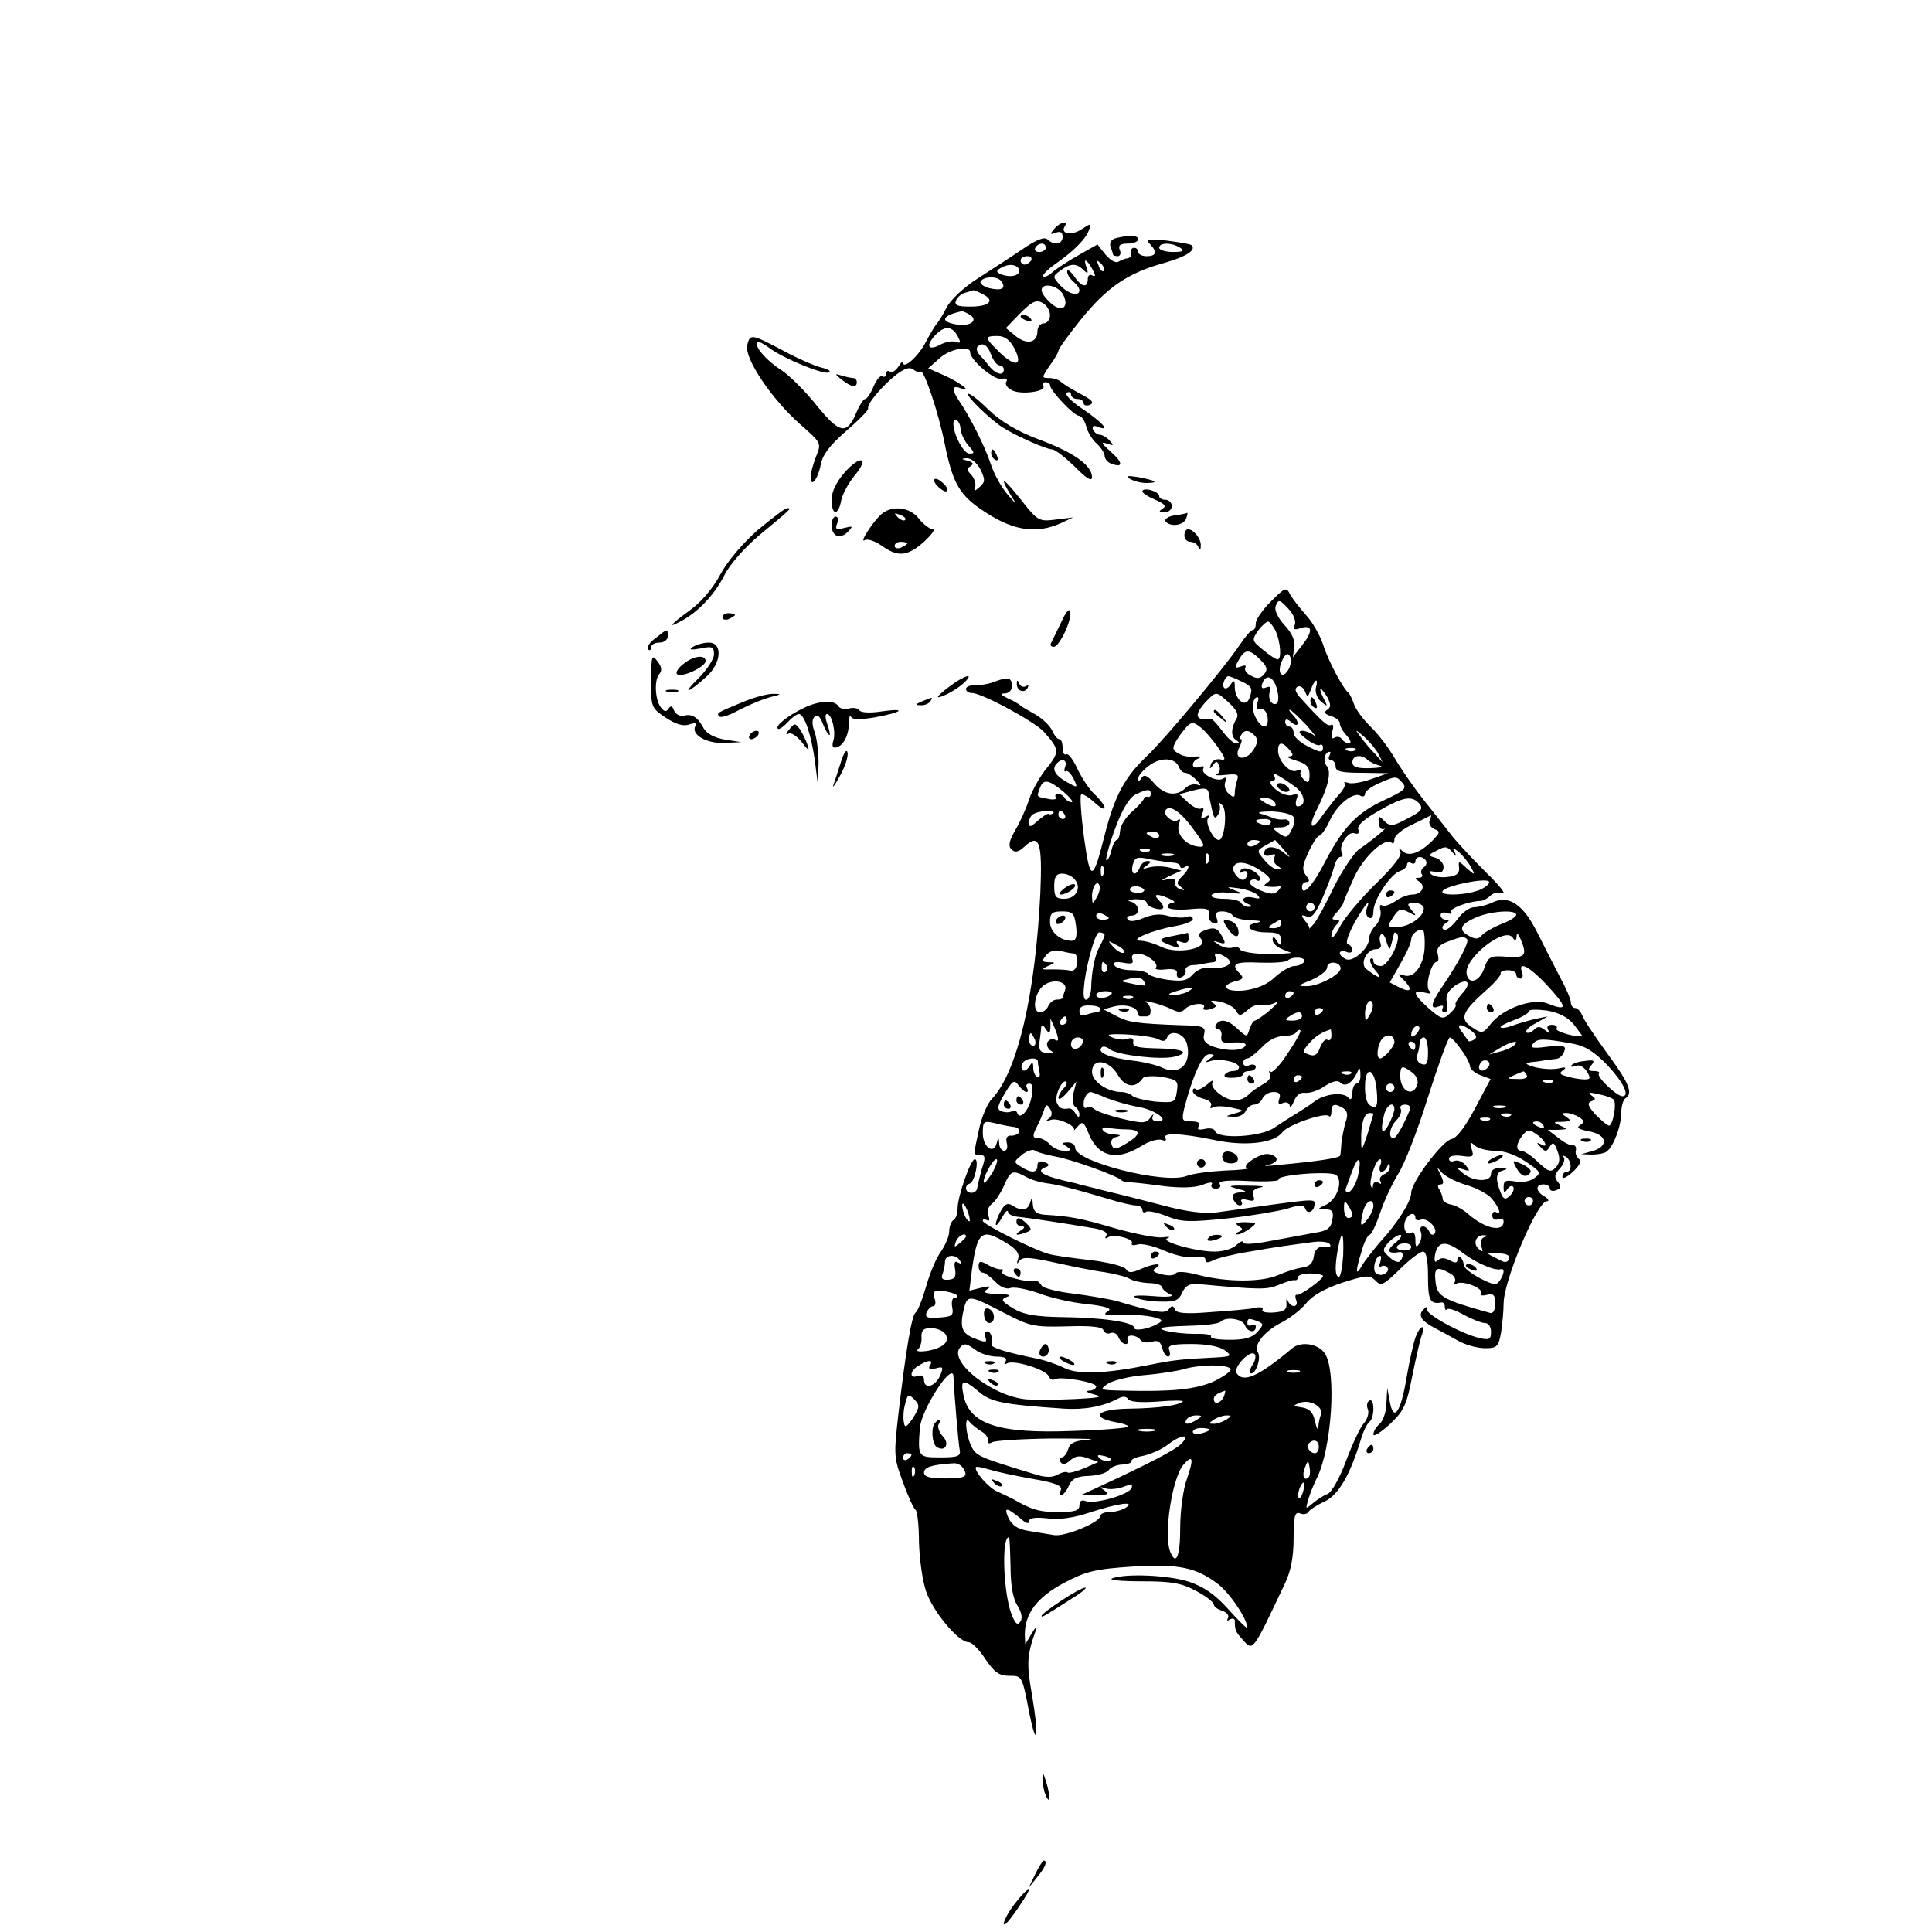 <?xml version="1.0" standalone="no"?>
<!DOCTYPE svg PUBLIC "-//W3C//DTD SVG 20010904//EN"
 "http://www.w3.org/TR/2001/REC-SVG-20010904/DTD/svg10.dtd">
<svg version="1.0" xmlns="http://www.w3.org/2000/svg"
 width="460pt" height="460pt" viewBox="0 0 460 460"
 preserveAspectRatio="xMidYMid meet">
<g transform="translate(0,460) scale(0.1,-0.1)"
fill="#000000" stroke="none">
<path d="M2510 4055 c-11 -13 -10 -14 4 -9 11 4 16 1 16 -10 0 -18 -21 -21
-36 -6 -7 7 -27 -1 -59 -23 -28 -19 -76 -50 -107 -70 -33 -21 -65 -51 -74 -69
-9 -18 -20 -35 -23 -38 -3 -3 -15 -22 -26 -43 -18 -36 -55 -68 -55 -50 0 4 -5
0 -11 -10 -6 -9 -14 -15 -20 -12 -5 4 -9 1 -9 -5 0 -6 -4 -9 -9 -6 -5 3 -14
-8 -21 -24 -7 -17 -16 -30 -20 -30 -4 0 -13 -14 -20 -30 -23 -56 -40 -54 -95
14 -27 34 -65 72 -85 85 -35 22 -66 58 -57 67 2 2 15 -4 28 -14 33 -25 128
-64 142 -59 7 3 -1 8 -18 12 -16 4 -57 22 -90 40 -76 40 -79 41 -86 13 -7 -31
58 -128 126 -188 51 -45 51 -45 38 -77 -7 -18 -13 -40 -13 -48 0 -28 17 -7 24
28 4 24 22 47 61 81 30 26 54 50 52 54 -3 10 33 53 67 80 20 15 32 19 41 12 6
-5 14 -8 17 -5 7 8 43 -99 57 -170 20 -99 36 -126 101 -167 65 -42 119 -49
175 -24 l30 14 -41 -5 c-40 -5 -43 -4 -83 47 -43 54 -53 59 -25 12 16 -25 15
-25 -9 3 -14 17 -31 48 -38 70 -13 40 -49 112 -75 150 -18 26 -18 39 2 31 32
-12 3 11 -35 29 l-41 18 26 23 c24 23 74 33 74 15 0 -18 56 -66 74 -63 11 2
16 0 12 -7 -4 -5 2 -15 13 -20 22 -12 84 -3 75 10 -3 5 0 9 5 9 6 0 11 -3 11
-7 0 -13 57 -73 69 -73 6 0 13 -11 17 -24 3 -14 14 -32 25 -42 10 -9 19 -23
19 -29 0 -7 7 -16 16 -19 29 -11 28 3 -2 29 -21 19 -24 24 -9 19 17 -6 18 -5
7 7 -7 8 -18 14 -24 14 -6 0 -13 6 -16 13 -2 8 2 10 14 5 29 -11 7 13 -41 45
-25 17 -41 33 -35 37 5 3 10 1 10 -4 0 -6 7 -11 15 -11 8 0 15 -4 15 -10 0 -5
7 -7 15 -4 11 5 5 12 -22 26 -21 11 -42 24 -47 29 -6 5 -18 9 -29 9 -17 0 -17
1 2 29 12 16 21 32 21 36 0 4 25 39 55 76 61 75 110 109 197 133 53 15 77 31
65 42 -2 3 -29 7 -58 11 -45 5 -52 3 -41 -8 18 -19 15 -29 -8 -29 -11 0 -20 5
-20 10 0 6 -4 10 -10 10 -5 0 -9 -5 -7 -12 1 -7 -2 -12 -8 -13 -5 0 -15 -4
-22 -8 -7 -4 -19 3 -31 17 l-19 24 -44 -25 c-24 -13 -52 -32 -62 -40 -9 -9
-20 -14 -23 -11 -3 3 10 16 28 29 46 32 74 61 81 82 6 16 5 16 -18 1 -24 -16
-51 -11 -40 7 10 15 -12 10 -25 -6z m-20 -45 c0 -5 -7 -10 -16 -10 -8 0 -12 5
-9 10 3 6 10 10 16 10 5 0 9 -4 9 -10z m320 0 c11 -7 7 -10 -17 -10 -18 0 -33
5 -33 10 0 13 30 13 50 0z m-355 -30 c-3 -5 -10 -10 -16 -10 -5 0 -9 5 -9 10
0 6 7 10 16 10 8 0 12 -4 9 -10z m146 -21 c8 -15 8 -19 0 -15 -6 4 -11 0 -11
-8 0 -23 -15 -20 -33 7 -9 12 -16 17 -16 11 -1 -6 6 -17 14 -24 8 -7 15 -16
15 -21 0 -16 -27 -9 -46 12 -18 20 -18 21 1 35 23 17 37 18 54 2 11 -11 13
-10 8 5 -9 24 0 21 14 -4z m27 -4 c-3 -3 -9 2 -12 12 -6 14 -5 15 5 6 7 -7 10
-15 7 -18z m-203 6 c8 -14 -12 -23 -36 -16 -17 6 -19 9 -8 16 18 11 36 11 44
0z m-40 -32 c11 -16 -1 -22 -30 -15 -14 4 -23 11 -20 16 8 13 42 13 50 -1z
m146 -30 c16 -31 -3 -44 -29 -21 -12 11 -22 24 -22 31 0 19 39 12 51 -10z
m-190 0 c29 -15 14 -29 -31 -29 -30 0 -38 3 -34 14 3 8 13 17 22 19 10 3 18 5
20 6 2 0 12 -4 23 -10z m159 -49 c0 -11 -7 -20 -15 -20 -8 0 -15 -9 -15 -19 0
-27 -25 -33 -52 -11 l-23 19 34 35 c28 28 38 33 53 25 10 -5 18 -19 18 -29z
m-190 0 c21 -14 -3 -29 -36 -22 -37 7 -30 21 16 31 3 0 12 -4 20 -9z m-30 -50
c8 -16 8 -18 -4 -14 -8 3 -24 0 -36 -6 -29 -16 -37 -5 -15 20 23 25 41 25 55
0z m135 -29 c21 -41 4 -47 -34 -11 -37 36 -38 40 -6 40 17 0 29 -9 40 -29z
m-55 -16 c5 -14 14 -25 20 -25 5 0 10 -4 10 -10 0 -15 -17 -12 -32 5 -7 9 -18
22 -25 29 -7 8 -9 16 -6 20 12 12 24 6 33 -19z m-73 -176 c1 -12 10 -30 19
-40 15 -17 15 -19 2 -19 -14 0 -38 46 -38 71 0 19 16 8 17 -12z m47 -96 c12
-25 12 -30 -1 -42 -14 -12 -15 -12 -11 0 2 7 -2 20 -9 28 -11 11 -12 16 -2 21
8 6 6 9 -7 13 -16 4 -16 5 -2 6 10 0 24 -11 32 -26z"/>
<path d="M2430 3846 c0 -2 7 -7 16 -10 8 -3 12 -2 9 4 -6 10 -25 14 -25 6z"/>
<path d="M2657 4033 c-11 -3 -16 -10 -13 -20 3 -8 6 -17 6 -19 0 -2 5 -4 11
-4 6 0 9 7 5 15 -4 11 1 15 19 15 14 0 25 5 25 10 0 10 -21 11 -53 3z"/>
<path d="M2004 3696 c23 -18 36 -20 36 -6 0 6 -4 10 -9 10 -5 0 -18 3 -28 6
-16 5 -16 4 1 -10z"/>
<path d="M2305 3662 c-5 -5 52 -60 81 -79 31 -20 105 -53 119 -53 7 0 31 -19
54 -41 28 -29 41 -36 41 -25 0 28 -44 59 -125 89 -53 20 -90 42 -121 71 -24
24 -46 41 -49 38z"/>
<path d="M2360 3521 c0 -6 4 -13 10 -16 6 -3 7 1 4 9 -7 18 -14 21 -14 7z"/>
<path d="M2011 3475 c-20 -23 -31 -46 -31 -65 0 -38 16 -39 23 -1 3 15 18 42
32 59 36 43 14 50 -24 7z"/>
<path d="M2690 3460 c8 -5 26 -10 39 -10 32 0 24 6 -19 14 -25 4 -31 3 -20 -4z"/>
<path d="M2230 3445 c7 -8 17 -15 22 -15 6 0 5 7 -2 15 -7 8 -17 15 -22 15 -6
0 -5 -7 2 -15z"/>
<path d="M2720 3430 c0 -4 14 -13 31 -20 22 -10 27 -15 17 -21 -10 -7 -9 -9 5
-9 9 0 17 7 17 15 0 8 -7 15 -15 15 -8 0 -15 4 -15 9 0 5 -9 11 -20 14 -11 3
-20 2 -20 -3z"/>
<path d="M1804 3338 c-36 -32 -72 -74 -89 -106 -17 -32 -45 -65 -71 -84 -47
-34 -57 -46 -23 -27 41 21 81 64 104 110 13 26 49 66 82 94 82 68 78 65 67 65
-5 0 -36 -24 -70 -52z"/>
<path d="M2100 3377 c-19 -15 -56 -72 -41 -63 6 4 24 -2 40 -13 39 -28 61 -26
101 9 18 17 28 30 21 30 -7 0 -22 11 -33 25 -21 27 -62 33 -88 12z m55 -15
c-3 -3 -11 0 -18 7 -9 10 -8 11 6 5 10 -3 15 -9 12 -12z m5 -56 c0 -2 -7 -6
-15 -10 -8 -3 -15 -1 -15 4 0 6 7 10 15 10 8 0 15 -2 15 -4z"/>
<path d="M2797 3373 c-15 -2 -25 -9 -22 -14 10 -14 42 -11 49 6 3 8 4 14 3 14
-1 -1 -14 -4 -30 -6z"/>
<path d="M1980 3351 c0 -28 19 -36 38 -18 14 15 13 15 -8 10 -19 -5 -22 -3
-17 10 4 10 2 17 -3 17 -6 0 -10 -9 -10 -19z"/>
<path d="M2820 3325 c0 -8 6 -15 14 -15 8 0 17 -6 19 -12 4 -9 6 -8 6 3 1 16
-17 39 -31 39 -4 0 -8 -7 -8 -15z"/>
<path d="M3026 3168 c-20 -20 -36 -43 -36 -52 0 -9 -3 -16 -7 -16 -5 0 -19
-17 -33 -38 -36 -53 -176 -221 -219 -262 -52 -49 -76 -93 -99 -181 -30 -120
-36 -122 -51 -13 -7 53 -10 98 -7 102 3 3 17 -5 31 -18 14 -13 25 -19 25 -13
0 5 -11 20 -24 32 -13 12 -31 40 -41 61 -10 22 -22 37 -26 34 -5 -3 -9 4 -9
15 0 12 -3 21 -8 21 -4 0 -12 9 -17 21 -6 12 -23 28 -40 38 -16 9 -32 18 -35
21 -3 3 -16 11 -30 17 -18 9 -20 12 -7 12 16 1 23 21 11 34 -3 3 -18 1 -33 -5
-14 -6 -36 -10 -48 -9 -13 0 -23 -4 -23 -9 0 -6 6 -10 14 -10 24 0 151 -69
172 -93 37 -42 37 -47 7 -85 -17 -20 -36 -55 -43 -76 -7 -22 -22 -55 -33 -73
-14 -25 -17 -37 -9 -45 9 -9 17 -7 32 7 35 32 42 9 37 -111 -12 -245 -55 -426
-115 -490 -11 -11 -25 -44 -31 -73 -14 -64 -14 -61 3 -61 12 0 13 -6 4 -32 -5
-18 -10 -39 -11 -45 0 -7 -6 -13 -14 -13 -15 0 -18 17 -4 22 12 4 23 58 12 58
-10 0 -41 -89 -41 -117 0 -12 -4 -25 -10 -28 -5 -3 -10 -15 -10 -27 0 -11 -9
-32 -19 -47 -11 -14 -27 -52 -36 -84 -9 -31 -20 -59 -25 -62 -9 -6 -23 -87
-41 -242 -11 -97 -11 -104 11 -162 12 -34 26 -64 30 -66 4 -3 8 -37 8 -76 1
-39 8 -92 17 -118 16 -48 77 -121 101 -121 8 0 26 -18 40 -40 21 -31 33 -40
56 -40 32 0 31 2 49 -90 18 -89 23 -53 6 45 -13 74 -12 93 8 150 4 14 1 12 -9
-5 l-15 -25 -1 23 c0 50 29 89 93 123 53 28 74 33 162 39 111 7 152 -2 203
-40 29 -21 72 -85 72 -106 0 -3 -20 16 -45 44 -32 36 -59 54 -94 66 -50 16
-151 20 -183 8 -10 -4 22 -7 70 -7 71 0 95 -4 130 -23 23 -12 42 -27 42 -32 0
-5 9 -12 20 -15 11 -4 17 -11 14 -17 -4 -7 -2 -8 4 -4 7 4 12 2 12 -3 0 -22 2
-26 17 -43 27 -30 23 -36 102 131 15 31 21 65 21 109 0 52 3 63 15 59 8 -4 17
-2 20 3 3 5 21 17 39 25 33 16 60 62 86 147 6 21 16 40 21 43 5 4 9 17 9 31 0
14 -4 23 -10 19 -5 -3 -7 -12 -3 -21 3 -8 -1 -22 -9 -32 -9 -9 -28 -50 -43
-90 -15 -41 -35 -76 -44 -79 -9 -3 -24 -13 -35 -22 -18 -15 -18 -15 -11 9 4
14 13 36 20 50 36 71 48 257 19 298 -16 23 -56 29 -77 12 -80 -67 -117 -84
-133 -59 -8 13 32 56 43 45 4 -4 2 -16 -5 -26 -7 -11 -8 -20 -3 -20 12 0 24
37 16 50 -11 17 14 49 54 70 22 11 49 32 61 47 14 18 44 35 86 49 57 18 65 19
79 5 13 -14 19 -11 58 27 23 23 48 42 55 42 8 0 12 -20 12 -60 0 -57 5 -66 33
-61 4 0 7 -4 7 -11 0 -6 3 -9 6 -5 3 3 21 -3 40 -14 19 -10 41 -19 49 -19 9 0
15 -9 15 -21 0 -18 -4 -20 -27 -15 -46 11 -132 59 -126 70 3 6 0 6 -7 -1 -15
-14 -7 -28 28 -46 15 -8 41 -22 57 -31 17 -9 44 -16 61 -16 28 0 32 3 38 38 3
20 6 51 6 68 0 55 80 244 103 244 6 0 4 5 -5 11 -22 12 -23 29 -3 29 8 0 15
-4 15 -10 0 -5 7 -7 15 -4 12 5 13 9 4 20 -9 11 -8 18 5 32 9 10 13 22 9 27
-5 4 -2 5 5 1 14 -9 16 -36 2 -36 -5 0 -10 -5 -10 -12 0 -6 11 -1 25 12 16 15
21 26 15 30 -6 4 -10 13 -8 21 2 8 -2 13 -7 12 -6 -1 -22 7 -35 18 l-25 19 25
0 c23 1 23 2 5 10 -18 8 -18 9 5 9 20 1 22 3 10 11 -13 9 -13 10 0 10 8 0 22
-5 30 -10 12 -8 13 -12 2 -19 -10 -6 -3 -10 23 -15 42 -8 46 -36 5 -47 l-25
-7 25 -1 c14 0 30 3 35 7 16 11 35 60 35 92 0 16 5 32 10 35 19 12 9 36 -44
108 -29 40 -56 80 -59 90 -4 9 -11 17 -17 17 -5 0 -10 6 -10 14 0 7 -12 35
-27 62 -14 27 -38 74 -53 104 -33 66 -67 89 -105 72 -14 -7 -35 -12 -45 -12
-11 0 -29 -13 -41 -30 -12 -16 -26 -27 -32 -23 -5 3 -3 9 4 14 10 6 11 9 2 9
-7 0 -13 5 -13 11 0 6 7 8 16 5 8 -3 13 -2 9 3 -4 8 41 25 70 26 6 0 16 5 23
12 7 7 20 10 30 6 9 -3 -8 19 -38 48 -30 30 -68 70 -83 89 -15 19 -46 59 -70
89 -23 29 -53 73 -67 97 -14 24 -39 57 -57 74 -18 18 -35 41 -39 53 -4 12 -10
24 -13 27 -13 10 -49 77 -61 116 -7 21 -25 53 -40 69 -15 17 -32 39 -38 49 -9
19 -12 18 -46 -16z m43 -19 c11 -12 17 -28 14 -36 -5 -12 -1 -14 15 -8 28 8
28 -9 1 -43 l-21 -27 4 24 c2 16 -6 34 -24 53 -15 16 -24 36 -21 44 7 18 9 18
32 -7z m-32 -51 c12 -26 15 -68 5 -68 -4 0 -20 10 -35 23 -26 21 -27 23 -12
45 9 12 20 22 24 22 4 0 12 -10 18 -22z m-36 -69 c16 -16 18 -23 9 -34 -9 -11
-17 -12 -31 -4 -11 5 -17 14 -14 19 3 6 -1 7 -11 3 -14 -5 -15 -3 -5 15 15 27
25 28 52 1z m68 -21 c-15 -28 -30 -12 -17 18 8 17 14 21 19 12 4 -6 3 -20 -2
-30z m-114 -30 c26 -12 29 -17 19 -42 -9 -22 -34 -1 -34 28 0 17 -2 18 -10 6
-5 -8 -12 -11 -15 -8 -7 6 2 28 10 28 2 0 16 -5 30 -12z m86 -21 c4 -15 3 -29
-1 -32 -12 -7 -23 13 -16 30 3 9 0 12 -10 8 -10 -4 -12 0 -8 11 9 23 27 15 35
-17z m92 5 c-2 -10 3 -25 13 -33 16 -13 16 -12 5 9 -6 12 -9 22 -7 22 3 0 10
-10 17 -21 8 -17 8 -23 -1 -29 -9 -6 -6 -10 9 -15 11 -3 21 -11 21 -17 0 -6 7
-20 17 -30 9 -10 11 -18 5 -18 -6 0 -14 5 -17 10 -4 6 -11 7 -17 4 -7 -5 -9 0
-6 14 4 12 2 20 -3 16 -8 -4 -19 5 -75 67 -10 12 -12 19 -5 24 6 3 14 -1 18
-11 6 -15 7 -15 14 4 10 27 19 29 12 4z m-206 -36 c17 -16 23 -28 17 -37 -13
-22 -14 -43 -1 -51 9 -6 9 -8 0 -8 -6 0 -21 13 -33 30 -12 16 -24 29 -28 29
-36 -6 -40 8 -12 39 26 27 25 27 57 -2z m66 -1 c-3 -10 0 -15 8 -13 8 2 15 -7
17 -19 4 -29 -14 -30 -28 -2 -11 19 -8 49 4 49 3 0 3 -7 -1 -15z m118 -52 c18
-21 27 -32 19 -25 -7 6 -21 12 -29 12 -11 0 -9 -6 9 -19 13 -11 28 -17 32 -15
4 3 8 0 8 -5 0 -14 -6 -14 -40 4 -17 9 -30 22 -30 30 0 8 -4 15 -10 15 -5 0
-10 5 -10 11 0 8 5 8 15 -1 18 -15 20 1 3 18 -7 7 -10 12 -7 12 3 0 21 -17 40
-37z m-251 -6 c9 -7 26 -27 39 -45 20 -29 21 -33 6 -30 -10 2 -20 -4 -22 -12
-4 -12 -3 -12 5 -2 8 11 10 11 15 -2 3 -8 1 -17 -6 -19 -7 -3 3 -4 21 -2 27 3
32 1 28 -11 -3 -9 -6 -23 -6 -31 0 -12 -3 -13 -14 -3 -8 6 -12 19 -9 27 4 11
2 14 -5 9 -15 -9 -55 12 -47 24 3 6 -1 7 -9 4 -19 -7 -22 12 -3 20 8 4 7 5 -3
5 -23 -2 -34 0 -49 10 -11 7 -10 14 8 40 25 34 29 36 51 18z m127 -18 c9 -9 8
-18 -3 -35 -19 -28 -49 -22 -33 7 5 10 7 19 4 19 -4 0 -3 5 0 10 8 13 18 13
32 -1z m295 -44 l10 -20 -18 20 c-11 11 -26 29 -34 40 -15 20 -15 20 9 0 12
-11 27 -29 33 -40z m-212 10 c10 -12 10 -15 -1 -16 -8 0 0 -5 17 -10 24 -7 32
-15 32 -33 0 -19 -3 -22 -13 -13 -7 7 -11 15 -8 19 2 4 -2 5 -10 3 -16 -7 -44
24 -44 48 0 21 10 22 27 2z m157 -1 c-3 -3 -12 -4 -19 -1 -8 3 -5 6 6 6 11 1
17 -2 13 -5z m-62 -14 c-3 -5 -1 -10 4 -10 6 0 11 -7 11 -15 0 -12 14 -15 63
-15 l62 -1 -40 -14 c-22 -8 -47 -12 -55 -9 -8 3 -12 2 -8 -1 3 -3 -4 -17 -16
-29 -11 -13 -29 -36 -39 -50 -25 -37 -33 -25 -12 16 27 53 36 90 24 104 -10
12 -5 34 7 34 3 0 2 -4 -1 -10z m-358 -26 c3 -8 9 -14 15 -14 5 0 17 -7 26
-17 13 -13 13 -15 2 -11 -8 2 -21 -1 -28 -9 -21 -20 -50 -16 -74 12 -16 19
-24 22 -30 13 -5 -9 -8 -9 -8 -1 0 6 12 20 27 31 28 20 61 18 70 -4z m449 17
c5 -5 18 -11 29 -14 11 -3 1 -5 -22 -6 -32 -1 -43 3 -43 14 0 17 21 20 36 6z
m-720 -17 c-3 -8 -2 -13 2 -10 4 2 12 -6 18 -18 11 -23 11 -23 -18 -7 -27 16
-35 31 -21 44 12 13 25 7 19 -9z m546 -46 c25 -17 30 -48 7 -48 -4 0 -5 8 -2
17 5 12 2 15 -10 10 -9 -3 -26 2 -39 13 -13 11 -17 19 -10 20 7 0 10 5 6 12
-8 12 4 7 48 -24z m258 7 c10 -12 3 -18 -42 -39 -66 -30 -99 -64 -142 -146
-30 -59 -56 -87 -56 -61 0 6 5 11 11 11 8 0 7 5 -1 15 -10 13 -10 23 5 55 10
22 22 40 26 40 4 0 16 16 25 36 18 39 57 70 74 59 5 -3 10 -1 10 5 0 6 15 17
33 25 41 18 42 18 57 0z m-808 -20 c16 -14 25 -25 19 -25 -5 0 -13 5 -16 10
-3 6 -11 10 -16 10 -6 0 -8 -4 -5 -9 3 -4 -6 -6 -19 -3 -28 5 -27 4 -19 26 8
22 21 20 56 -9z m354 -44 c4 -19 7 -22 14 -11 5 8 6 19 3 25 -3 5 0 5 7 -2 13
-12 6 -83 -8 -83 -13 0 -33 40 -26 52 5 7 2 8 -6 3 -10 -6 -12 -4 -7 9 4 10 3
15 -3 11 -5 -3 -19 3 -31 14 l-21 20 33 9 c28 7 35 6 37 -7 1 -9 5 -27 8 -40z
m-146 39 c0 -5 -3 -9 -7 -7 -5 1 -9 -1 -10 -6 -2 -4 -14 -18 -28 -30 -14 -12
-27 -32 -28 -44 -1 -13 -4 -23 -8 -23 -4 0 -10 -12 -13 -26 -4 -15 -9 -24 -12
-22 -2 3 7 37 21 75 17 46 34 74 48 81 29 14 37 14 37 2z m295 -20 c8 -13 -5
-13 -25 0 -13 8 -13 10 2 10 9 0 20 -4 23 -10z m345 -4 c9 -12 4 -18 -29 -35
-35 -19 -41 -19 -55 -6 -13 14 -15 13 -13 -4 0 -11 6 -17 12 -15 12 7 -25 -25
-59 -48 -13 -10 -40 -50 -60 -90 -19 -40 -41 -80 -48 -88 -7 -8 -12 -13 -11
-11 2 2 -3 11 -10 19 -10 13 -9 15 4 10 12 -5 21 6 37 42 12 27 24 60 28 74 3
14 10 26 16 26 5 0 6 4 3 10 -9 15 15 52 30 46 9 -3 12 0 9 9 -4 9 13 24 48
44 59 34 80 38 98 17z m-547 -49 c39 -52 40 -56 15 -52 -29 6 -48 32 -41 53 4
10 3 14 -2 10 -10 -10 -37 11 -30 23 9 13 32 -1 58 -34z m-325 27 c-4 -3 -8
-4 -11 -2 -3 2 -14 -6 -26 -16 -18 -16 -21 -17 -21 -3 0 8 6 18 13 20 17 8 51
8 45 1z m27 -4 c3 -5 1 -10 -4 -10 -6 0 -11 5 -11 10 0 6 2 10 4 10 3 0 8 -4
11 -10z m544 -4 c4 -6 3 -21 -4 -32 -9 -19 -13 -20 -30 -8 -18 14 -18 14 3 14
12 0 22 5 22 10 0 6 -6 10 -12 9 -7 -1 -20 0 -28 4 -8 3 -22 8 -30 10 -8 3 4
5 28 5 23 -1 46 -6 51 -12z m325 -10 c-3 -7 2 -16 11 -20 14 -5 14 -8 -2 -25
-30 -31 -58 -42 -73 -28 -10 9 -11 9 -6 -1 5 -8 -16 -35 -57 -75 -35 -34 -74
-80 -86 -102 -11 -22 -21 -33 -21 -24 0 8 5 20 12 27 9 9 9 12 -2 12 -10 0
-10 4 3 18 8 9 16 20 16 24 1 5 13 32 26 61 24 50 74 95 89 80 3 -3 6 0 6 9 0
8 19 24 43 35 23 11 43 21 44 22 1 0 0 -5 -3 -13z m-379 -6 c-3 -5 -12 -7 -20
-3 -21 7 -19 13 6 13 11 0 18 -4 14 -10z m-265 -30 c0 -5 -7 -7 -15 -4 -8 4
-15 8 -15 10 0 2 7 4 15 4 8 0 15 -4 15 -10z m240 -14 c0 -2 -7 -6 -15 -10 -8
-3 -15 -1 -15 4 0 6 7 10 15 10 8 0 15 -2 15 -4z m56 -18 c19 -23 19 -23 -1
-7 -21 17 -45 15 -45 -3 0 -6 7 -7 16 -4 9 4 13 2 8 -5 -4 -6 0 -15 7 -20 11
-7 12 -9 1 -9 -8 0 -22 10 -32 23 -18 21 -18 22 3 34 12 7 22 12 23 13 0 0 9
-10 20 -22z m408 -8 c-7 13 -6 13 10 1 9 -8 22 -24 28 -35 11 -20 10 -21 -10
-3 -19 18 -20 18 -18 0 1 -13 -7 -19 -28 -21 -16 -2 -33 1 -39 7 -7 7 -4 8 10
5 14 -4 20 0 20 12 0 9 -9 19 -20 22 -18 5 -18 6 4 17 20 11 25 10 37 -4 9
-11 11 -11 6 -1z m-727 4 c-3 -3 -12 -4 -19 -1 -8 3 -5 6 6 6 11 1 17 -2 13
-5z m56 -11 c-7 -2 -19 -2 -25 0 -7 3 -2 5 12 5 14 0 19 -2 13 -5z m84 -15
c-3 -8 -6 -5 -6 6 -1 11 2 17 5 13 3 -3 4 -12 1 -19z m-84 -2 c9 0 17 -4 17
-9 0 -4 5 -5 10 -2 15 10 12 -5 -6 -22 -13 -13 -13 -18 -2 -25 10 -8 10 -9 -2
-5 -8 2 -14 10 -12 17 2 7 -5 10 -20 6 -16 -4 -14 -2 6 8 l29 13 -27 7 c-15 4
-37 4 -49 1 -17 -5 -19 -4 -7 4 11 8 11 11 2 11 -7 0 -15 -7 -18 -15 -9 -23
-23 -18 -17 6 5 18 10 20 42 13 20 -4 44 -7 54 -8z m602 5 c3 -5 1 -12 -5 -16
-6 -4 -8 -11 -5 -16 4 -5 0 -9 -7 -9 -10 0 -10 -2 1 -9 17 -11 6 -31 -17 -31
-10 0 -28 -7 -40 -16 -12 -8 -26 -13 -31 -10 -5 4 -7 -2 -4 -12 2 -11 -3 -26
-11 -35 -9 -8 -16 -23 -16 -31 0 -23 -37 -57 -55 -50 -8 4 -15 10 -15 15 0 4
7 6 15 3 8 -4 15 -2 15 4 0 6 -5 12 -11 14 -6 2 1 23 16 51 26 45 40 62 29 33
-3 -8 -1 -17 5 -21 7 -3 11 2 11 15 0 27 40 88 63 96 9 3 17 10 17 15 0 6 5 7
10 4 6 -3 10 -1 10 4 0 13 17 14 25 2z m-392 -25 c21 -14 25 -21 15 -27 -10
-7 -10 -9 2 -10 8 -1 20 -1 25 1 6 1 5 -4 -2 -11 -9 -9 -18 -9 -42 1 -17 7
-28 16 -25 21 3 5 10 7 15 4 5 -4 9 -2 9 2 0 16 -38 34 -46 21 -4 -7 -3 -8 4
-4 12 7 17 -6 6 -17 -9 -9 -32 16 -27 29 6 16 34 12 66 -10z m-376 -8 c-3 -8
-6 -5 -6 6 -1 11 2 17 5 13 3 -3 4 -12 1 -19z m-68 -12 c17 -20 3 -46 -25 -46
-20 0 -24 5 -24 30 0 23 5 30 19 30 10 0 24 -6 30 -14z m970 -22 c-29 -16
-108 -19 -93 -4 12 12 95 29 108 22 5 -3 -2 -11 -15 -18z m-918 -21 c-10 -17
-10 -16 -11 3 0 23 13 41 18 25 2 -6 -1 -18 -7 -28z m113 19 c2 -4 -4 -8 -15
-8 -10 0 -19 4 -19 8 0 4 6 8 14 8 8 0 17 -4 20 -8z m271 -14 c7 -8 4 -9 -12
-5 -24 5 -32 -8 -10 -16 9 -4 9 -6 0 -6 -6 -1 -15 4 -18 9 -3 6 -22 10 -41 10
-19 0 -33 4 -29 9 3 5 22 8 43 5 32 -3 34 -2 12 6 -22 9 -21 9 10 5 19 -3 39
-10 45 -17z m-210 -8 c11 -5 14 -9 8 -9 -7 -1 -13 -5 -13 -10 0 -6 23 -8 50
-6 43 4 50 2 48 -12 -2 -9 3 -18 11 -21 10 -3 12 0 8 12 -5 11 -1 16 13 16 10
0 22 -4 25 -10 3 -5 23 -11 43 -11 24 -1 29 -3 14 -6 -33 -6 -16 -23 24 -23
26 0 34 -4 34 -17 0 -15 -2 -16 -10 -3 -7 11 -10 11 -10 2 0 -7 10 -17 23 -22
l22 -9 -25 -2 c-43 -3 -95 3 -98 11 -2 5 -9 7 -17 4 -8 -3 -22 0 -32 6 -17 11
-17 11 0 6 15 -5 16 -2 7 14 -11 21 -19 24 -44 14 -12 -5 -14 -10 -6 -20 19
-22 -56 -37 -94 -19 -16 8 -39 15 -50 15 -31 1 29 26 82 35 23 4 42 11 42 17
0 6 -6 8 -14 5 -8 -3 -28 -2 -44 2 -19 6 -39 4 -60 -5 -19 -8 -34 -9 -37 -3
-4 5 1 9 9 9 22 0 20 27 -1 33 -11 3 -7 5 10 6 15 0 27 -3 27 -8 0 -5 9 -11
20 -14 23 -6 26 3 8 21 -14 14 -2 15 27 2z m345 -20 c0 -5 -4 -10 -10 -10 -5
0 -10 5 -10 10 0 6 5 10 10 10 6 0 10 -4 10 -10z m260 -3 c0 -20 -35 -44 -63
-44 -25 0 -25 0 -10 23 13 20 18 22 37 12 19 -10 20 -10 7 5 -12 15 -11 17 8
17 11 0 21 -6 21 -13z m-828 -42 c3 -25 0 -35 -10 -35 -28 0 -52 21 -52 45 0
21 5 25 29 25 25 0 29 -4 33 -35z m78 19 c0 -2 -7 -4 -15 -4 -8 0 -15 4 -15
10 0 5 7 7 15 4 8 -4 15 -8 15 -10z m970 8 c0 -5 -16 -15 -35 -22 -20 -8 -41
-20 -47 -27 -7 -9 -15 -10 -29 -2 -28 14 -23 28 14 44 35 16 97 20 97 7z
m-560 -22 c0 -5 -8 -10 -17 -10 -15 0 -16 2 -3 10 19 12 20 12 20 0z m342 -56
c-2 -43 -26 -75 -50 -66 -15 5 -15 3 1 -12 22 -23 16 -31 -13 -16 l-21 11 25
44 c14 24 26 50 26 58 0 14 20 28 29 21 2 -2 4 -20 3 -40z m-762 30 c0 -3 -5
-15 -11 -26 -13 -23 -20 -61 -21 -100 -1 -29 -18 -40 -18 -13 0 44 26 145 37
145 7 0 13 -3 13 -6z m680 -31 c3 9 7 25 9 34 0 3 4 4 7 0 12 -12 -20 -77 -38
-77 -10 0 -18 5 -18 12 0 6 -3 8 -7 5 -3 -4 2 -17 13 -29 18 -21 6 -18 -23 5
-16 12 1 47 23 47 10 0 14 6 11 14 -3 8 -3 17 1 21 4 4 10 -4 13 -17 4 -13 8
-20 9 -15z m301 27 c0 10 3 8 9 -5 17 -40 12 -46 -32 -43 -40 3 -44 1 -54 -27
-11 -32 -37 -41 -42 -14 -7 37 92 115 110 86 5 -8 8 -7 9 3z m-118 -6 c6 -6
-19 -54 -59 -113 -28 -41 -30 -56 -8 -47 8 3 12 2 9 -4 -3 -6 -1 -10 5 -10 6
0 8 10 5 23 -4 16 2 27 19 40 31 21 42 7 16 -20 -10 -12 -17 -23 -14 -25 2 -3
-4 -12 -14 -21 -16 -15 -20 -14 -50 12 -37 33 -41 46 -11 38 15 -4 19 -3 12 4
-11 11 5 69 18 69 4 0 5 8 2 19 -3 14 3 21 24 29 35 13 38 13 46 6z m-817 -32
c-4 -3 -14 2 -24 12 -16 18 -16 18 6 6 13 -6 21 -14 18 -18z m-120 -2 c6 0 10
-10 9 -22 -2 -14 -8 -21 -16 -19 -8 2 -27 3 -44 3 -25 -1 -27 0 -10 8 19 8 19
9 1 9 -16 1 -16 3 -5 17 7 9 21 13 33 10 12 -3 26 -6 32 -6z m186 -14 c10 -7
14 -16 10 -20 -4 -4 7 -6 23 -4 21 2 29 -1 27 -10 -1 -8 3 -12 10 -9 7 2 12
10 11 16 -2 6 5 12 15 13 9 0 22 2 27 3 6 2 16 3 23 4 7 0 10 6 7 11 -8 13 6
13 25 0 21 -14 -2 -28 -38 -24 -16 2 -32 -5 -42 -16 -13 -15 -25 -17 -58 -13
-24 3 -45 10 -48 14 -3 5 -20 9 -39 9 -19 0 -37 5 -41 11 -5 8 1 10 20 7 20
-4 26 -2 22 8 -7 18 23 18 46 0z m363 -6 c-3 -5 -14 -10 -23 -10 -10 0 -30
-12 -46 -26 -18 -18 -43 -28 -72 -32 -46 -5 -62 11 -22 22 18 4 20 8 10 18
-23 23 -12 29 48 26 32 -1 62 1 66 5 11 11 46 8 39 -3z m-470 -9 c3 -5 2 -12
-3 -15 -5 -3 -9 1 -9 9 0 17 3 19 12 6z m557 -6 c1 -15 -54 -44 -82 -43 -21 0
-20 2 13 15 20 9 37 22 37 30 0 16 31 14 32 -2z m488 -37 c53 -57 54 -67 4
-47 -36 13 -105 -12 -134 -48 -19 -24 -21 -25 -45 -9 -31 20 -24 37 32 87 21
18 37 37 36 41 -2 4 6 8 17 8 11 0 20 -4 20 -10 0 -5 4 -10 10 -10 5 0 7 7 4
15 -11 28 16 15 56 -27z m-953 -4 c-1 -1 -15 0 -32 4 -30 6 -30 6 -5 12 14 4
28 2 32 -4 4 -6 6 -11 5 -12z m-191 -11 c-3 -8 -6 -17 -6 -19 0 -2 -6 -4 -14
-4 -8 0 -16 -7 -20 -15 -3 -8 -12 -15 -20 -15 -20 0 -13 47 9 64 23 17 58 9
51 -11z m294 -3 c-8 -5 -24 -9 -35 -9 -16 1 -16 2 5 9 35 11 48 11 30 0z
m-184 -7 c-10 -11 -36 -12 -36 -2 0 5 10 9 22 9 12 0 18 -3 14 -7z m434 3 c0
-3 -4 -8 -10 -11 -5 -3 -10 -1 -10 4 0 6 5 11 10 11 6 0 10 -2 10 -4z m-383
-12 c-3 -3 -12 -4 -19 -1 -8 3 -5 6 6 6 11 1 17 -2 13 -5z m91 -26 c17 -9 25
-9 34 0 14 14 52 16 44 3 -4 -5 3 -7 15 -4 16 5 18 8 7 15 -9 6 -3 7 17 3 17
-4 34 -13 38 -22 8 -13 11 -12 27 2 11 10 25 15 32 12 7 -2 22 0 33 5 11 6 7
-1 -10 -16 -16 -14 -33 -25 -37 -26 -4 0 -9 -9 -13 -20 -6 -20 -6 -20 -28 0
-23 22 -42 26 -52 10 -3 -5 -1 -10 5 -10 6 0 10 -8 8 -17 -2 -15 3 -17 30 -15
21 1 31 -2 27 -8 -8 -13 -46 -13 -79 -1 -17 7 -23 15 -19 29 4 17 -2 20 -54
21 -109 4 -128 7 -157 23 l-29 15 27 7 c26 6 54 -2 55 -16 1 -5 3 -8 6 -8 3 0
10 0 15 0 14 0 12 27 -2 34 -7 3 -2 3 12 0 14 -3 35 -10 48 -16z m473 -15
c-10 -17 -10 -16 -11 3 0 23 13 41 18 25 2 -6 -1 -18 -7 -28z m-641 15 c0 -5
-4 -8 -9 -8 -5 0 -16 -3 -25 -6 -10 -4 -16 -1 -16 9 0 10 9 14 25 13 14 0 25
-4 25 -8z m530 -2 c0 -3 -4 -8 -10 -11 -5 -3 -10 -1 -10 4 0 6 5 11 10 11 6 0
10 -2 10 -4z m597 -35 c11 -14 20 -27 20 -27 -8 -6 -66 10 -61 17 3 5 -2 9
-11 9 -10 0 -13 -5 -9 -12 6 -10 5 -10 -7 -1 -12 10 -18 10 -27 1 -6 -6 -14
-9 -18 -6 -3 4 7 14 23 22 l28 16 -30 -6 c-16 -4 -41 -11 -54 -16 -13 -5 -26
-7 -28 -4 -3 2 12 10 31 17 20 7 36 17 36 21 0 5 19 5 43 2 28 -5 49 -15 64
-33z m-647 19 c0 -5 -10 -10 -22 -10 -19 0 -20 2 -8 10 19 13 30 13 30 0z
m-560 -10 c0 -5 -5 -10 -11 -10 -5 0 -7 5 -4 10 3 6 8 10 11 10 2 0 4 -4 4
-10z m-21 -43 c1 -5 -3 -6 -8 -2 -5 3 -13 0 -17 -6 -3 -6 0 -15 7 -20 10 -6 8
-8 -8 -6 -17 1 -20 7 -18 27 2 14 4 30 4 35 1 6 6 3 11 -5 8 -12 10 -12 11 5
l0 20 9 -20 c5 -11 9 -24 9 -28z m853 11 c-7 -7 -12 -8 -12 -2 0 14 12 26 19
19 2 -3 -1 -11 -7 -17z m131 8 c12 -10 15 -16 7 -21 -6 -4 -12 -5 -13 -4 -2 2
-9 12 -16 22 -16 20 -3 22 22 3z m-437 -54 c-18 -28 -37 -48 -42 -44 -4 4 -4
2 0 -5 4 -7 -3 -17 -16 -24 -12 -7 -29 -18 -36 -26 -7 -7 -21 -13 -30 -13 -26
0 -63 30 -55 43 3 7 -3 4 -14 -6 -11 -9 -23 -14 -26 -10 -4 3 -7 1 -7 -5 0 -6
11 -14 25 -18 14 -3 22 -11 18 -17 -3 -5 -1 -7 4 -4 6 4 26 4 44 0 33 -7 33
-7 9 -14 -24 -7 -24 -7 -2 -8 12 -1 25 6 28 14 4 8 13 15 20 15 8 0 17 7 20
15 4 8 15 15 26 15 14 0 18 -5 14 -16 -4 -12 -2 -15 9 -10 8 3 15 0 16 -7 0
-7 4 -2 10 11 5 15 16 22 27 20 10 -1 31 5 46 16 19 12 31 15 38 8 12 -12 30
2 41 28 3 10 6 7 6 -7 1 -13 -3 -23 -9 -23 -5 0 -10 -10 -10 -22 0 -13 -4 -18
-8 -13 -11 16 -57 12 -83 -8 -13 -10 -34 -23 -45 -30 -12 -7 -34 -21 -50 -32
-31 -22 -135 -28 -141 -8 -2 6 -13 8 -25 5 -14 -3 -19 -1 -14 6 5 8 -1 12 -17
12 -23 0 -24 2 -17 33 21 79 43 127 59 127 14 0 14 -2 1 -11 -12 -9 -12 -10 3
-5 23 7 67 -3 67 -15 0 -5 -6 -9 -14 -9 -8 0 -17 -4 -20 -9 -3 -5 5 -8 19 -7
14 0 25 4 25 9 0 4 7 7 15 7 8 0 15 4 15 10 0 5 -7 7 -15 4 -8 -4 -15 -1 -15
5 0 6 4 11 10 11 5 0 20 12 34 26 14 16 35 27 50 27 15 0 29 4 32 9 3 5 8 7
10 5 3 -2 -11 -27 -30 -55z m104 42 c0 -8 -4 -13 -9 -10 -5 4 -13 -5 -18 -18
-6 -17 -13 -22 -26 -17 -17 6 -17 7 0 27 15 17 29 26 51 33 1 1 2 -6 2 -15z
m-706 -9 c3 -8 1 -15 -4 -15 -6 0 -10 7 -10 15 0 8 2 15 4 15 2 0 6 -7 10 -15z
m295 0 c10 -5 16 -4 19 3 7 22 41 13 48 -13 12 -48 -18 -77 -59 -57 -12 6 -45
14 -72 17 -54 7 -84 19 -72 31 3 4 12 2 19 -4 17 -14 121 -26 154 -18 40 10
21 19 -43 20 -44 1 -57 4 -55 15 2 8 -3 11 -13 8 -8 -4 -25 -2 -37 3 -17 7 -8
9 37 7 33 -2 67 -7 74 -12z m561 -6 c0 -11 -25 -39 -34 -39 -11 0 -6 36 6 48
12 12 28 7 28 -9z m-742 -1 c-6 -18 -28 -21 -28 -4 0 9 7 16 16 16 9 0 14 -5
12 -12z m822 -23 c0 -27 -3 -33 -16 -28 -8 3 -13 12 -10 20 3 8 6 21 6 29 0 8
5 14 10 14 6 0 10 -16 10 -35z m79 6 c12 -16 21 -34 21 -40 0 -6 11 -16 25
-21 l24 -9 -37 -70 c-24 -45 -44 -71 -56 -73 -21 -3 -96 -103 -96 -128 0 -20
-33 -73 -73 -116 -17 -20 -37 -45 -44 -57 -16 -28 -16 -15 -1 34 6 22 15 39
19 39 4 0 15 23 25 52 9 28 29 70 43 93 15 23 47 105 71 183 25 78 48 142 52
142 4 0 16 -13 27 -29z m266 14 c29 -5 51 -19 83 -52 38 -41 53 -73 35 -73
-14 0 -63 47 -56 54 3 3 -2 6 -12 6 -14 0 -15 3 -6 14 9 11 6 13 -15 10 -14
-1 -29 -6 -32 -10 -4 -4 0 -5 9 -2 9 4 20 -2 27 -13 10 -16 9 -19 -5 -19 -10
0 -29 3 -41 7 -18 4 -21 8 -10 15 9 7 5 8 -12 4 -14 -3 -39 -1 -55 3 -24 7
-26 10 -10 12 11 1 27 3 35 5 8 1 20 2 26 3 7 1 15 8 18 17 6 14 0 16 -39 12
-36 -5 -43 -3 -35 7 11 13 24 13 95 0z m-375 -5 c0 -5 -2 -10 -4 -10 -3 0 -8
5 -11 10 -3 6 -1 10 4 10 6 0 11 -4 11 -10z m235 1 c-6 -5 -21 -12 -35 -15
l-25 -7 25 15 c28 17 50 21 35 7z m-1134 -38 c0 -5 2 -16 4 -26 2 -9 -1 -15
-6 -11 -5 3 -9 13 -9 22 0 14 -2 15 -10 2 -5 -8 -12 -11 -15 -8 -4 4 -4 11 0
17 7 12 35 15 36 4z m1070 -16 c-13 -13 -26 -3 -16 12 3 6 11 8 17 5 6 -4 6
-10 -1 -17z m-879 -17 c17 -29 42 -32 59 -7 4 5 24 6 46 3 36 -7 39 -9 35 -35
-4 -26 -6 -27 -50 -24 -26 3 -51 9 -56 14 -6 5 -17 9 -26 9 -33 0 -70 25 -70
48 0 34 41 29 62 -8z m701 6 c10 -8 15 -20 11 -30 -11 -29 -40 -13 -40 22 0
25 4 27 29 8z m-146 -2 c-3 -3 -12 -4 -19 -1 -8 3 -5 6 6 6 11 1 17 -2 13 -5z
m61 -42 c3 -34 0 -41 -12 -36 -11 4 -16 19 -16 46 0 54 24 45 28 -10z m357 38
c4 -6 -6 -10 -22 -9 -25 0 -26 1 -8 9 11 5 21 9 22 9 1 1 5 -3 8 -9z m-535 -4
c0 -3 -4 -8 -10 -11 -5 -3 -10 -1 -10 4 0 6 5 11 10 11 6 0 10 -2 10 -4z
m-656 -36 c4 0 4 5 1 10 -3 6 -1 10 6 10 8 0 9 -10 5 -32 -6 -32 -28 -56 -34
-38 -2 6 -8 7 -13 4 -6 -3 -16 -3 -24 0 -12 4 -11 12 7 42 19 32 23 34 33 20
7 -9 15 -16 19 -16z m88 8 c-7 -7 -12 -17 -12 -22 1 -6 10 0 22 14 l21 25 -7
-27 c-3 -15 -2 -30 4 -33 5 -3 10 -12 10 -18 0 -8 -3 -8 -9 1 -4 8 -11 13 -15
13 -18 -3 -24 0 -30 14 -6 16 14 58 23 49 3 -2 -1 -10 -7 -16z m1165 16 c-3
-3 -12 -4 -19 -1 -8 3 -5 6 6 6 11 1 17 -2 13 -5z m-377 -14 c0 -5 -4 -10 -10
-10 -5 0 -10 5 -10 10 0 6 5 10 10 10 6 0 10 -4 10 -10z m-686 -24 c18 -7 51
-17 74 -21 43 -7 80 -35 48 -35 -10 0 -15 5 -11 13 3 6 0 5 -6 -4 -10 -14 -19
-14 -66 -3 -30 7 -60 17 -67 23 -7 6 -16 8 -19 4 -4 -3 -7 0 -7 9 0 14 9 28
17 28 2 0 19 -6 37 -14z m1208 -4 c8 -9 -2 -62 -11 -62 -4 0 -18 12 -32 26
-18 20 -21 28 -10 32 11 4 11 6 0 14 -10 7 -4 8 16 3 17 -3 33 -9 37 -13z
m-1345 -45 c-8 -6 -6 -7 6 -3 17 5 60 -15 54 -25 -1 -2 3 2 10 10 10 12 14 9
23 -13 22 -60 67 -72 127 -35 18 12 40 18 49 15 8 -3 12 -2 9 4 -9 14 38 12
115 -4 74 -16 144 -8 163 18 13 18 101 48 111 39 3 -4 6 1 6 10 0 19 8 21 29
8 9 -6 11 -16 5 -32 -4 -13 -8 -35 -10 -49 -1 -14 -2 -28 -3 -31 -1 -6 -52
-14 -151 -23 -25 -3 -35 -2 -22 0 27 6 29 20 4 26 -19 5 -70 -28 -52 -34 5 -1
-19 -4 -54 -5 -36 -2 -76 -7 -91 -13 -53 -20 -265 34 -265 67 0 7 -8 13 -17
13 -15 0 -16 -2 -3 -10 12 -8 11 -10 -6 -10 -12 0 -27 7 -34 15 -7 8 -19 15
-26 15 -16 0 -17 4 -5 28 5 9 12 26 16 37 5 16 8 17 15 5 6 -9 5 -18 -3 -23z
m823 21 c-1 -7 -7 -24 -15 -38 -15 -26 -19 -12 -9 28 7 23 24 31 24 10z m37 0
c-17 -41 -33 -68 -39 -68 -14 0 -9 28 8 44 8 9 12 20 9 26 -3 5 1 10 10 10 10
0 15 -5 12 -12z m226 5 c-7 -2 -19 -2 -25 0 -7 3 -2 5 12 5 14 0 19 -2 13 -5z
m-313 -15 c0 -2 -7 -23 -14 -48 -14 -42 -15 -43 -15 -13 -1 37 7 63 20 63 5 0
9 -1 9 -2z m327 -4 c-3 -3 -12 -4 -19 -1 -8 3 -5 6 6 6 11 1 17 -2 13 -5z
m-50 -10 c-3 -3 -12 -4 -19 -1 -8 3 -5 6 6 6 11 1 17 -2 13 -5z m-1134 -17 c9
-1 16 -6 14 -12 -2 -5 -11 -9 -19 -9 -10 1 -14 -5 -11 -17 3 -11 0 -19 -6 -19
-6 0 -12 8 -12 18 -1 15 -2 16 -6 0 -7 -28 -33 -9 -33 24 0 28 2 30 28 24 15
-4 35 -8 45 -9z m1262 3 c3 -6 -1 -7 -9 -4 -18 7 -21 14 -7 14 6 0 13 -4 16
-10z m-992 -9 c35 -1 34 -12 -2 -34 -24 -14 -30 -15 -34 -3 -4 9 1 17 11 19
12 3 11 5 -5 6 -12 0 -24 5 -27 10 -4 5 2 8 11 6 10 -2 30 -4 46 -4z m980 -15
c19 -15 23 -31 5 -20 -10 5 -10 3 0 -7 11 -12 14 -12 22 1 7 12 11 10 18 -10
7 -18 6 -29 -4 -40 -12 -12 -17 -10 -42 13 -15 15 -33 27 -40 27 -14 0 -12 18
3 37 13 15 16 15 38 -1z m-103 -36 c22 0 50 -10 73 -26 36 -24 37 -27 20 -39
-10 -8 -30 -11 -45 -8 -23 4 -28 2 -28 -13 0 -15 2 -16 9 -5 5 7 11 9 14 5 3
-5 -1 -14 -8 -21 -10 -10 -15 -9 -21 5 -14 34 -13 51 4 55 13 4 11 5 -5 6 -14
1 -23 -5 -23 -14 0 -20 -41 -19 -66 1 -18 15 -18 15 0 10 16 -6 17 -4 6 9 -7
9 -19 14 -27 11 -7 -3 -13 -1 -13 5 0 7 12 9 30 7 27 -4 30 -2 24 16 -5 17 -4
19 7 9 7 -7 29 -13 49 -13z m-1045 -14 c38 -7 144 -45 155 -56 3 -3 12 -5 20
-5 8 0 44 -4 80 -9 42 -5 75 -4 93 3 18 7 26 7 22 1 -3 -6 1 -10 10 -10 9 0
13 5 9 11 -4 7 17 10 69 7 41 -2 73 0 71 3 -7 12 127 22 138 11 16 -16 1 -57
-24 -70 -22 -10 -22 -11 -2 -11 17 -1 20 -6 16 -26 -3 -19 -12 -26 -41 -30
-20 -4 -66 -12 -103 -19 -40 -8 -68 -10 -68 -4 0 5 -7 2 -16 -6 -8 -9 -32 -16
-52 -16 -46 0 -133 25 -112 32 8 3 3 4 -12 2 -14 -2 -66 8 -115 22 -82 24
-104 28 -168 32 -18 2 -25 8 -26 25 -1 16 -2 18 -6 5 -5 -20 -20 -23 -43 -8
-11 7 -18 3 -27 -13 -7 -12 -12 -26 -12 -32 0 -5 6 1 14 15 8 14 14 21 15 15
0 -5 10 -11 23 -12 21 -2 115 -16 185 -28 20 -4 30 -10 26 -17 -4 -7 -3 -8 4
-4 14 9 63 -4 57 -14 -3 -5 4 -6 14 -3 10 3 39 -4 64 -15 25 -11 56 -18 71
-15 15 3 26 1 26 -6 0 -8 6 -8 18 -2 9 5 49 15 87 21 69 12 86 14 153 23 18 2
35 0 38 -5 3 -4 2 -8 -3 -7 -22 4 -32 -3 -35 -23 -2 -16 -11 -24 -28 -26 -14
-2 -39 -10 -57 -18 -38 -17 -122 -17 -188 0 -30 8 -52 10 -56 4 -3 -5 -18 -6
-33 -2 -21 5 -24 9 -14 15 20 13 -6 11 -37 -3 -21 -9 -28 -9 -34 0 -4 7 -43
17 -87 22 -43 5 -88 11 -99 15 -40 12 -154 70 -155 78 0 5 4 5 10 2 6 -4 7 1
3 11 -4 10 0 21 9 28 8 6 21 26 29 44 15 35 20 37 52 20 12 -7 33 -13 47 -15
27 -3 66 -13 147 -37 28 -9 59 -16 67 -16 9 0 16 -5 16 -11 0 -5 4 -8 9 -4 5
3 28 -2 50 -11 35 -14 54 -14 143 -5 56 6 120 17 142 23 31 10 40 10 44 0 5
-15 22 -6 22 12 0 13 0 12 -236 -21 -27 -3 -70 2 -125 17 -46 12 -109 28 -139
35 -30 8 -57 14 -60 15 -3 1 -9 3 -15 4 -73 16 -93 28 -63 38 7 3 6 7 -5 11
-11 4 -17 1 -17 -8 0 -18 -14 -19 -39 -3 -18 11 -18 12 3 29 11 9 26 14 31 9
6 -4 28 -10 50 -14z m-151 -36 c-10 -16 -19 -28 -21 -26 -6 6 20 56 29 56 5 0
1 -13 -8 -30z m869 -11 c-5 -18 -14 -34 -21 -37 -7 -2 -10 2 -7 10 20 56 26
70 31 65 3 -2 1 -20 -3 -38z m53 26 c-3 -8 -1 -15 3 -15 5 0 12 6 14 13 4 9 6
9 6 -1 1 -7 -6 -15 -14 -18 -8 -4 -12 -11 -8 -17 3 -6 1 -7 -5 -3 -7 4 -12 1
-13 -6 0 -8 -2 -9 -5 -2 -5 13 12 64 22 64 3 0 4 -7 0 -15z m204 -46 c25 -7
53 -22 62 -33 18 -22 24 -41 10 -32 -5 3 -9 -1 -9 -8 0 -8 6 -12 14 -9 7 3 13
1 13 -5 0 -27 -44 -18 -85 18 -11 10 -29 20 -40 22 -11 2 -20 8 -20 13 0 6 -4
16 -8 23 -5 7 -4 12 3 12 8 0 8 6 0 23 -10 19 -9 20 2 6 8 -9 34 -23 58 -30z
m160 -39 c0 -5 -4 -10 -10 -10 -5 0 -10 5 -10 10 0 6 5 10 10 10 6 0 10 -4 10
-10z m-1341 -45 c0 -5 -4 -3 -9 5 -5 8 -9 22 -9 30 0 16 17 -16 18 -35z m911
13 c0 -5 -4 -8 -10 -8 -5 0 -10 10 -10 23 0 18 2 19 10 7 5 -8 10 -18 10 -22z
m50 20 c0 -7 -7 -22 -15 -32 -16 -21 -18 -15 -9 22 7 23 24 31 24 10z m100
-28 c0 -5 6 -7 13 -4 16 6 43 -23 32 -34 -4 -4 -10 -1 -12 6 -3 6 -9 12 -15
12 -6 0 -8 -6 -5 -13 3 -8 1 -20 -4 -28 -7 -11 -9 -8 -9 9 0 13 -4 21 -9 17
-13 -8 -22 10 -15 29 7 17 24 22 24 6z m-1070 -44 c0 -2 -7 -9 -15 -16 -13
-11 -14 -10 -9 4 5 14 24 23 24 12z m97 -16 c23 -14 31 -25 27 -37 -4 -13 -3
-14 3 -5 8 10 24 9 84 -4 41 -9 94 -20 119 -23 25 -4 52 -11 60 -16 8 -5 28
-9 45 -10 16 0 31 -4 32 -10 1 -5 10 -13 20 -17 10 -5 -7 -7 -42 -4 -38 3 -53
1 -40 -4 11 -5 38 -9 60 -9 33 -1 42 3 50 22 7 15 17 21 35 20 151 -14 167
-14 195 -2 17 7 33 12 38 11 4 -1 7 2 7 7 0 5 14 9 30 9 17 -1 30 -3 30 -6 0
-8 -54 -47 -62 -45 -4 2 -5 -4 -2 -12 7 -18 -12 -20 -20 -2 -3 6 -4 4 -3 -7 1
-14 -5 -19 -30 -21 -18 -1 -30 1 -27 7 3 5 -5 7 -18 4 -12 -3 -60 -7 -105 -10
-60 -5 -83 -3 -86 7 -4 9 -7 9 -14 0 -9 -12 -32 -8 -123 19 -19 5 -66 13 -104
18 -37 4 -72 13 -76 19 -4 7 -10 12 -14 11 -18 -5 -85 13 -80 21 3 5 2 8 -3 7
-4 -1 -18 3 -30 10 -19 11 -23 10 -23 -3 0 -8 4 -15 10 -15 5 0 18 -10 29 -21
12 -13 26 -19 36 -16 8 4 39 -2 68 -12 28 -11 81 -23 116 -26 42 -5 59 -10 50
-16 -16 -10 -8 -12 39 -9 18 1 46 -2 64 -5 26 -6 29 -9 14 -17 -23 -13 -56
-18 -56 -9 0 13 -75 24 -170 25 -65 1 -93 6 -118 21 -28 17 -30 21 -15 27 12
4 4 7 -22 7 -30 1 -36 4 -25 11 11 8 7 9 -14 4 l-28 -7 6 49 c13 93 23 101 83
64z m801 -30 c-2 -27 -6 -50 -10 -50 -10 0 -10 27 -2 69 9 46 14 38 12 -19z
m123 30 c-21 -18 -17 -26 12 -21 9 1 9 -13 0 -22 -3 -4 -15 0 -25 10 -17 15
-17 17 -2 35 10 10 22 18 28 18 6 -1 0 -10 -13 -20z m212 14 c-7 -3 -9 -13 -6
-22 5 -13 3 -14 -7 -5 -14 13 -5 33 13 32 9 0 9 -2 0 -5z m-173 -23 c0 -6 -9
-9 -19 -8 -11 0 -17 5 -15 9 7 11 34 10 34 -1z m124 -15 c31 -23 74 -42 89
-38 10 3 9 -10 -2 -27 -8 -12 -15 -11 -48 6 -21 11 -38 25 -38 31 0 6 -3 14
-7 18 -5 4 -8 2 -8 -5 0 -8 -5 -9 -18 -2 -13 7 -22 7 -29 0 -7 -7 -9 -2 -6 15
7 32 27 33 67 2z m109 -13 c-4 -10 -10 -10 -26 -1 -31 15 -31 15 1 14 19 -1
28 -5 25 -13z m-1307 -5 c4 -7 3 -8 -5 -4 -8 5 -10 0 -7 -16 3 -18 -1 -24 -16
-25 -14 -1 -18 3 -14 13 3 9 6 22 6 30 0 17 26 19 36 2z m1000 -4 c-3 -8 -2
-12 3 -9 5 3 12 1 15 -4 3 -5 -1 -11 -9 -15 -8 -3 -17 -1 -21 5 -6 11 2 39 12
39 3 0 3 -7 0 -16z m165 -25 c11 -5 16 -15 13 -21 -4 -6 -3 -8 4 -4 14 8 65
-11 58 -23 -4 -5 3 -7 14 -4 16 4 20 0 20 -21 0 -15 -5 -24 -12 -22 -112 31
-126 39 -130 73 -4 35 2 39 33 22z m-1174 -52 c3 -4 2 -7 -4 -7 -6 0 -8 -10
-6 -22 4 -20 0 -23 -31 -25 -28 -2 -34 0 -30 12 4 8 10 15 16 15 5 0 7 9 3 19
-5 16 -2 19 20 17 14 -1 28 -6 32 -9z m112 -42 c63 -33 72 -35 151 -33 57 2
85 -1 87 -9 3 -7 10 -10 17 -7 8 3 16 -2 19 -10 4 -9 11 -16 17 -16 6 0 8 5 5
10 -3 6 1 10 9 10 8 0 18 -5 21 -10 4 -6 16 -8 27 -5 14 5 21 1 25 -14 3 -12
9 -21 14 -21 5 0 6 7 3 15 -5 12 5 15 53 15 37 0 67 -6 79 -15 18 -13 16 -15
-21 -17 -82 -4 -101 -6 -160 -18 -104 -21 -170 -23 -201 -7 -16 8 -45 18 -64
22 -70 14 -110 26 -109 33 3 18 -2 32 -11 32 -5 0 -7 -7 -4 -14 5 -13 1 -13
-25 -3 -32 12 -37 28 -25 75 8 29 14 28 93 -13z m575 -30 c6 -17 26 -20 26 -4
0 5 -4 7 -10 4 -5 -3 -10 -1 -10 4 0 13 3 13 25 5 14 -6 14 -8 -1 -25 -12 -14
-31 -19 -66 -19 -27 0 -47 3 -45 8 3 4 -14 7 -36 6 -49 0 -106 12 -72 16 11 2
43 3 72 4 29 1 55 5 59 9 13 13 52 7 58 -8z m-715 -19 c15 -18 -1 -35 -39 -42
-19 -3 -30 -2 -25 3 6 4 10 18 9 29 -1 16 5 22 22 22 13 0 28 -6 33 -12z m75
-41 c11 -8 33 -15 49 -15 19 0 26 -4 21 -12 -4 -7 -3 -8 4 -4 16 9 93 -15 99
-31 3 -7 9 -10 14 -7 13 8 99 -7 99 -17 0 -5 -8 -10 -17 -10 -10 -1 -4 -5 12
-9 23 -6 13 -8 -45 -11 -41 -2 -92 -2 -113 -1 -82 5 -193 92 -160 125 9 10 15
8 37 -8z m-110 -37 c-5 -7 0 -9 14 -6 18 5 19 3 10 -18 -12 -26 -38 -33 -38
-9 0 9 -6 12 -15 9 -21 -8 -19 13 3 25 23 14 35 14 26 -1z m716 -9 c0 -5 -19
-18 -42 -29 -43 -18 -97 -24 -213 -21 -56 1 -58 2 -38 16 12 8 51 18 88 21 37
3 79 10 93 14 40 12 112 12 112 -1z m163 -6 c-7 -2 -19 -2 -25 0 -7 3 -2 5 12
5 14 0 19 -2 13 -5z m-823 -10 c2 -43 12 -162 15 -175 3 -15 -4 -18 -46 -18
-53 0 -54 1 -49 69 3 45 79 161 80 124z m61 -37 c28 -24 56 -30 203 -40 48 -3
92 5 128 24 11 6 19 6 24 -1 4 -7 30 -9 71 -6 36 3 62 3 59 0 -9 -9 -57 -16
-129 -17 -74 -1 -93 -20 -32 -32 20 -3 34 -9 31 -11 -3 -3 -62 -8 -132 -10
-177 -7 -246 16 -260 85 -8 38 -1 40 37 8z m583 -11 c-7 -16 -24 -21 -24 -6 0
8 7 13 27 20 1 1 0 -6 -3 -14z m-740 -51 c-16 -23 -20 -25 -22 -10 -2 10 -1
29 3 43 6 24 8 25 22 11 13 -14 13 -18 -3 -44z m971 8 c-3 -8 -6 -21 -6 -30
-1 -9 -4 -3 -8 13 -4 22 -13 31 -31 34 -23 3 -23 4 -5 11 24 9 57 -10 50 -28z
m-295 -12 c-20 -13 -33 -13 -25 0 3 6 14 10 23 10 15 0 15 -2 2 -10z m70 0
c-8 -5 -22 -10 -30 -10 -13 0 -13 1 0 10 8 5 22 10 30 10 13 0 13 -1 0 -10z
m-585 -27 c11 -6 19 -16 17 -23 -1 -7 3 -8 10 -4 6 4 70 8 142 9 72 0 111 -1
87 -3 -33 -2 -44 -8 -48 -23 -3 -10 -10 -19 -15 -19 -5 0 -6 -5 -3 -11 5 -7
12 -6 23 4 13 11 23 12 42 5 l25 -9 -34 -15 c-19 -8 -36 -12 -39 -10 -2 3 -13
1 -24 -5 -12 -7 -29 -7 -51 0 -138 42 -143 44 -155 69 -13 28 -16 74 -4 57 4
-5 16 -15 27 -22z m413 0 c-10 -2 -26 -2 -35 0 -10 3 -2 5 17 5 19 0 27 -2 18
-5z m132 3 c0 -2 -9 -6 -20 -9 -11 -3 -20 -1 -20 4 0 5 9 9 20 9 11 0 20 -2
20 -4z m-68 -34 c-15 -15 -79 -48 -202 -105 l-35 -16 35 0 c28 -1 32 2 20 10
-13 9 -12 10 3 5 9 -3 28 -1 42 4 18 7 23 6 19 -3 -6 -16 -88 -39 -109 -31
-10 4 -15 0 -15 -10 0 -13 -11 -16 -50 -16 -46 0 -63 5 -110 32 -8 4 -25 12
-36 17 -21 9 -57 51 -50 58 1 2 16 -1 32 -6 16 -5 62 -15 102 -22 53 -9 71
-16 68 -26 -9 -23 9 -14 19 10 8 17 19 22 48 23 22 1 42 7 47 14 4 6 19 13 33
13 14 1 23 5 21 8 -2 4 11 10 29 13 17 4 43 15 57 26 32 25 57 27 32 2z m328
-7 c0 -8 -4 -15 -9 -15 -13 0 -22 16 -14 24 11 11 23 6 23 -9z m-970 -19 c0
-3 -4 -8 -10 -11 -5 -3 -10 -1 -10 4 0 6 5 11 10 11 6 0 10 -2 10 -4z m471
-14 c-7 -2 -18 1 -23 6 -8 8 -4 9 13 5 13 -4 18 -8 10 -11z m185 -43 c-9 -24
-16 -77 -16 -116 0 -69 -10 -93 -24 -57 -16 41 5 176 32 207 22 25 25 15 8
-34z m-534 27 c15 -22 7 -26 -42 -26 -37 0 -50 4 -50 14 0 13 20 19 70 22 8 1
18 -4 22 -10z m824 -23 c-11 -11 -17 4 -9 23 7 18 8 18 11 1 2 -10 1 -21 -2
-24z m-939 5 c-3 -8 -6 -5 -6 6 -1 11 2 17 5 13 3 -3 4 -12 1 -19z m926 -38
c-3 -12 -8 -19 -11 -16 -5 6 5 36 12 36 2 0 2 -9 -1 -20z m-423 -40 c-8 -5
-25 -10 -37 -10 -13 0 -23 -4 -23 -9 0 -15 -83 -50 -110 -46 -14 2 -41 7 -61
10 -26 4 -39 13 -48 31 -12 27 -4 26 32 -4 10 -9 17 -11 17 -4 0 8 15 10 43 7
28 -4 64 1 102 14 67 22 111 28 85 11z m-274 -139 c0 -45 6 -78 16 -93 10 -16
13 -30 8 -38 -7 -11 -12 -7 -21 15 -20 49 -25 185 -7 185 2 0 3 -31 4 -69z"/>
<path d="M3120 2931 c0 -6 4 -13 10 -16 6 -3 7 1 4 9 -7 18 -14 21 -14 7z"/>
<path d="M2890 2906 c0 -2 8 -10 18 -17 15 -13 16 -12 3 4 -13 16 -21 21 -21
13z"/>
<path d="M3040 2731 c0 -5 7 -11 15 -15 8 -3 15 -1 15 3 0 5 -7 11 -15 15 -8
3 -15 1 -15 -3z"/>
<path d="M3300 2469 c0 -5 5 -7 10 -4 6 3 10 8 10 11 0 2 -4 4 -10 4 -5 0 -10
-5 -10 -11z"/>
<path d="M2534 2485 c-10 -8 -14 -14 -9 -15 15 0 40 18 34 24 -3 3 -14 -1 -25
-9z"/>
<path d="M2922 2391 c16 -25 31 -27 26 -4 -2 10 -11 19 -21 21 -16 3 -17 1 -5
-17z"/>
<path d="M2790 2371 c-34 -6 -34 -11 3 -24 12 -5 16 -3 11 5 -5 8 -2 9 9 5 11
-4 17 -1 17 8 0 8 -1 14 -2 14 -2 -1 -19 -4 -38 -8z"/>
<path d="M2515 2410 c-3 -5 -2 -10 4 -10 5 0 13 5 16 10 3 6 2 10 -4 10 -5 0
-13 -4 -16 -10z"/>
<path d="M3540 2200 c0 -5 5 -10 11 -10 5 0 7 5 4 10 -3 6 -8 10 -11 10 -2 0
-4 -4 -4 -10z"/>
<path d="M2668 2193 c7 -3 16 -2 19 1 4 3 -2 6 -13 5 -11 0 -14 -3 -6 -6z"/>
<path d="M2970 2030 c0 -5 5 -10 11 -10 5 0 7 5 4 10 -3 6 -8 10 -11 10 -2 0
-4 -4 -4 -10z"/>
<path d="M2621 2044 c0 -11 3 -14 6 -6 3 7 2 16 -1 19 -3 4 -6 -2 -5 -13z"/>
<path d="M2420 1980 c0 -5 5 -10 11 -10 5 0 7 5 4 10 -3 6 -8 10 -11 10 -2 0
-4 -4 -4 -10z"/>
<path d="M2390 1970 c0 -5 5 -10 11 -10 5 0 7 5 4 10 -3 6 -8 10 -11 10 -2 0
-4 -4 -4 -10z"/>
<path d="M2658 1953 c6 -2 18 -2 25 0 6 3 1 5 -13 5 -14 0 -19 -2 -12 -5z"/>
<path d="M2910 1846 c0 -10 9 -16 21 -16 24 0 21 23 -4 28 -10 2 -17 -3 -17
-12z"/>
<path d="M2850 1830 c0 -5 5 -10 10 -10 6 0 10 5 10 10 0 6 -4 10 -10 10 -5 0
-10 -4 -10 -10z"/>
<path d="M3550 1840 c-8 -5 -10 -10 -5 -10 6 0 17 5 25 10 8 5 11 10 5 10 -5
0 -17 -5 -25 -10z"/>
<path d="M3610 1820 c11 -21 25 -26 34 -11 3 4 -6 13 -20 19 -23 11 -24 10
-14 -8z"/>
<path d="M3130 1779 c0 -5 5 -7 10 -4 6 3 10 8 10 11 0 2 -4 4 -10 4 -5 0 -10
-5 -10 -11z"/>
<path d="M2945 1770 c24 -6 25 -8 8 -9 -16 -1 -21 -6 -17 -16 4 -8 10 -15 16
-15 5 0 7 4 4 9 -4 5 3 7 14 4 15 -4 19 -2 14 10 -4 11 2 17 18 20 13 2 -2 4
-32 4 -45 1 -49 -1 -25 -7z"/>
<path d="M2420 1690 c0 -5 6 -10 13 -10 8 0 7 -4 -3 -10 -17 -11 -10 -13 14
-4 13 5 13 8 1 20 -16 16 -25 18 -25 4z"/>
<path d="M2777 1679 c7 -7 15 -10 18 -7 3 3 -2 9 -12 12 -14 6 -15 5 -6 -5z"/>
<path d="M2949 1681 c11 -7 11 -9 0 -14 -8 -3 -9 -6 -3 -6 5 -1 19 6 30 14 18
14 18 14 -11 15 -21 0 -26 -3 -16 -9z"/>
<path d="M2876 1651 c-4 -5 3 -7 14 -4 23 6 26 13 6 13 -8 0 -17 -4 -20 -9z"/>
<path d="M2740 1609 c0 -5 5 -7 10 -4 6 3 10 8 10 11 0 2 -4 4 -10 4 -5 0 -10
-5 -10 -11z"/>
<path d="M2415 1570 c3 -5 8 -10 11 -10 2 0 4 5 4 10 0 6 -5 10 -11 10 -5 0
-7 -4 -4 -10z"/>
<path d="M3490 1586 c0 -2 7 -7 16 -10 8 -3 12 -2 9 4 -6 10 -25 14 -25 6z"/>
<path d="M2343 1469 c1 -10 6 -19 12 -19 16 0 15 28 -1 34 -8 3 -12 -3 -11
-15z"/>
<path d="M2476 1385 c-3 -9 0 -15 8 -15 7 0 13 7 13 15 0 8 -4 15 -8 15 -4 0
-9 -7 -13 -15z"/>
<path d="M2530 1360 c8 -5 20 -10 25 -10 6 0 3 5 -5 10 -8 5 -19 10 -25 10 -5
0 -3 -5 5 -10z"/>
<path d="M2638 1353 c7 -3 16 -2 19 1 4 3 -2 6 -13 5 -11 0 -14 -3 -6 -6z"/>
<path d="M2348 1353 c7 -3 16 -2 19 1 4 3 -2 6 -13 5 -11 0 -14 -3 -6 -6z"/>
<path d="M2358 1333 c7 -3 16 -2 19 1 4 3 -2 6 -13 5 -11 0 -14 -3 -6 -6z"/>
<path d="M2357 1309 c7 -7 15 -10 18 -7 3 3 -2 9 -12 12 -14 6 -15 5 -6 -5z"/>
<path d="M2227 1213 c-11 -10 -8 -51 3 -58 20 -13 32 7 15 25 -9 10 -14 24
-10 29 7 12 2 15 -8 4z"/>
<path d="M2367 1069 c7 -7 15 -10 18 -7 3 3 -2 9 -12 12 -14 6 -15 5 -6 -5z"/>
<path d="M2526 3117 c-11 -23 -22 -45 -24 -49 -2 -5 1 -8 7 -8 13 0 44 64 39
84 -2 9 -11 -2 -22 -27z"/>
<path d="M1720 3130 c0 -5 7 -7 15 -4 8 4 15 8 15 10 0 2 -7 4 -15 4 -8 0 -15
-4 -15 -10z"/>
<path d="M1560 3080 c-14 -10 -21 -22 -17 -26 4 -4 7 -2 7 4 0 7 9 12 20 12
11 0 20 7 20 15 0 19 0 19 -30 -5z"/>
<path d="M1650 3060 c-11 -7 -6 -8 18 -4 28 6 32 4 32 -14 0 -11 -17 -37 -37
-57 -41 -40 -26 -37 19 4 36 32 39 81 6 81 -13 0 -30 -5 -38 -10z"/>
<path d="M1550 2980 c0 -63 1 -66 34 -88 24 -16 42 -22 57 -17 14 5 19 3 15
-3 -12 -20 24 -42 67 -41 l42 2 -39 6 c-24 4 -43 14 -50 26 -15 28 -28 36 -48
31 -9 -2 -19 3 -23 12 -4 11 -8 13 -13 5 -5 -8 -10 -8 -17 1 -15 16 -18 65 -6
80 8 9 7 18 -4 32 -13 17 -14 13 -15 -46z"/>
<path d="M1627 3019 c-12 -9 -19 -20 -15 -24 9 -10 68 17 68 31 0 16 -29 13
-53 -7z"/>
<path d="M2260 2965 c-19 -14 -30 -25 -26 -25 11 0 49 21 64 37 22 22 -2 15
-38 -12z"/>
<path d="M2421 2973 c-1 -17 16 -25 25 -12 4 7 3 9 -4 5 -5 -3 -13 0 -15 6 -4
9 -6 10 -6 1z"/>
<path d="M1588 2953 c6 -2 18 -2 25 0 6 3 1 5 -13 5 -14 0 -19 -2 -12 -5z"/>
<path d="M1765 2927 c-58 -24 -60 -25 -52 -33 3 -3 18 1 34 9 40 21 75 35 98
40 16 4 14 5 -5 5 -14 0 -47 -9 -75 -21z"/>
<path d="M2195 2930 c-16 -7 -17 -9 -3 -9 9 -1 20 4 23 9 7 11 7 11 -20 0z"/>
<path d="M1915 2915 c-38 -18 -70 -43 -63 -50 2 -3 13 4 23 15 10 11 22 20 27
20 13 0 29 -48 38 -110 l7 -55 2 47 c0 26 -4 59 -9 74 -7 18 -7 31 -1 37 7 7
14 1 20 -16 6 -15 13 -27 16 -27 2 0 0 11 -5 25 -5 14 -6 25 -1 25 12 0 22
-45 15 -64 -3 -9 -2 -16 3 -16 18 0 33 25 34 55 0 16 3 25 5 19 3 -8 20 -8 57
-2 66 12 78 23 15 14 -26 -4 -49 -3 -52 3 -3 5 -15 7 -25 4 -10 -3 -22 0 -25
6 -10 15 -45 13 -81 -4z"/>
<path d="M1879 2863 c-8 -9 -9 -14 -2 -10 6 4 20 -5 32 -20 15 -20 19 -22 14
-8 -3 11 -12 28 -18 38 -12 16 -13 16 -26 0z"/>
<path d="M1785 2850 c-3 -5 -2 -10 4 -10 5 0 13 5 16 10 3 6 2 10 -4 10 -5 0
-13 -4 -16 -10z"/>
<path d="M2002 2785 c-7 -22 -15 -47 -18 -55 -3 -8 5 2 16 23 12 21 20 46 18
55 -2 10 -9 0 -16 -23z"/>
<path d="M3768 1883 c7 -3 16 -2 19 1 4 3 -2 6 -13 5 -11 0 -14 -3 -6 -6z"/>
<path d="M3371 1418 c-5 -13 -15 -57 -22 -98 -14 -84 -31 -107 -40 -57 l-6 32
-2 -36 c0 -20 -8 -42 -16 -49 -8 -7 -15 -18 -15 -25 0 -7 17 4 39 24 34 32 40
45 54 117 9 44 19 88 23 97 3 9 3 17 0 17 -4 0 -10 -10 -15 -22z"/>
<path d="M3255 1150 c-3 -5 -1 -10 4 -10 6 0 11 5 11 10 0 6 -2 10 -4 10 -3 0
-8 -4 -11 -10z"/>
<path d="M2527 789 c-26 -17 -47 -33 -47 -36 0 -5 3 -3 69 39 25 15 40 28 35
28 -6 0 -32 -14 -57 -31z"/>
<path d="M2482 365 c0 -11 3 -29 8 -40 11 -25 11 1 0 35 -6 20 -8 21 -8 5z"/>
<path d="M2465 138 l-16 -33 20 25 c20 24 26 40 16 40 -2 0 -12 -15 -20 -32z"/>
<path d="M2416 67 c-15 -19 -26 -40 -26 -47 0 -11 24 20 54 68 15 25 -4 11
-28 -21z"/>
</g>
</svg>
